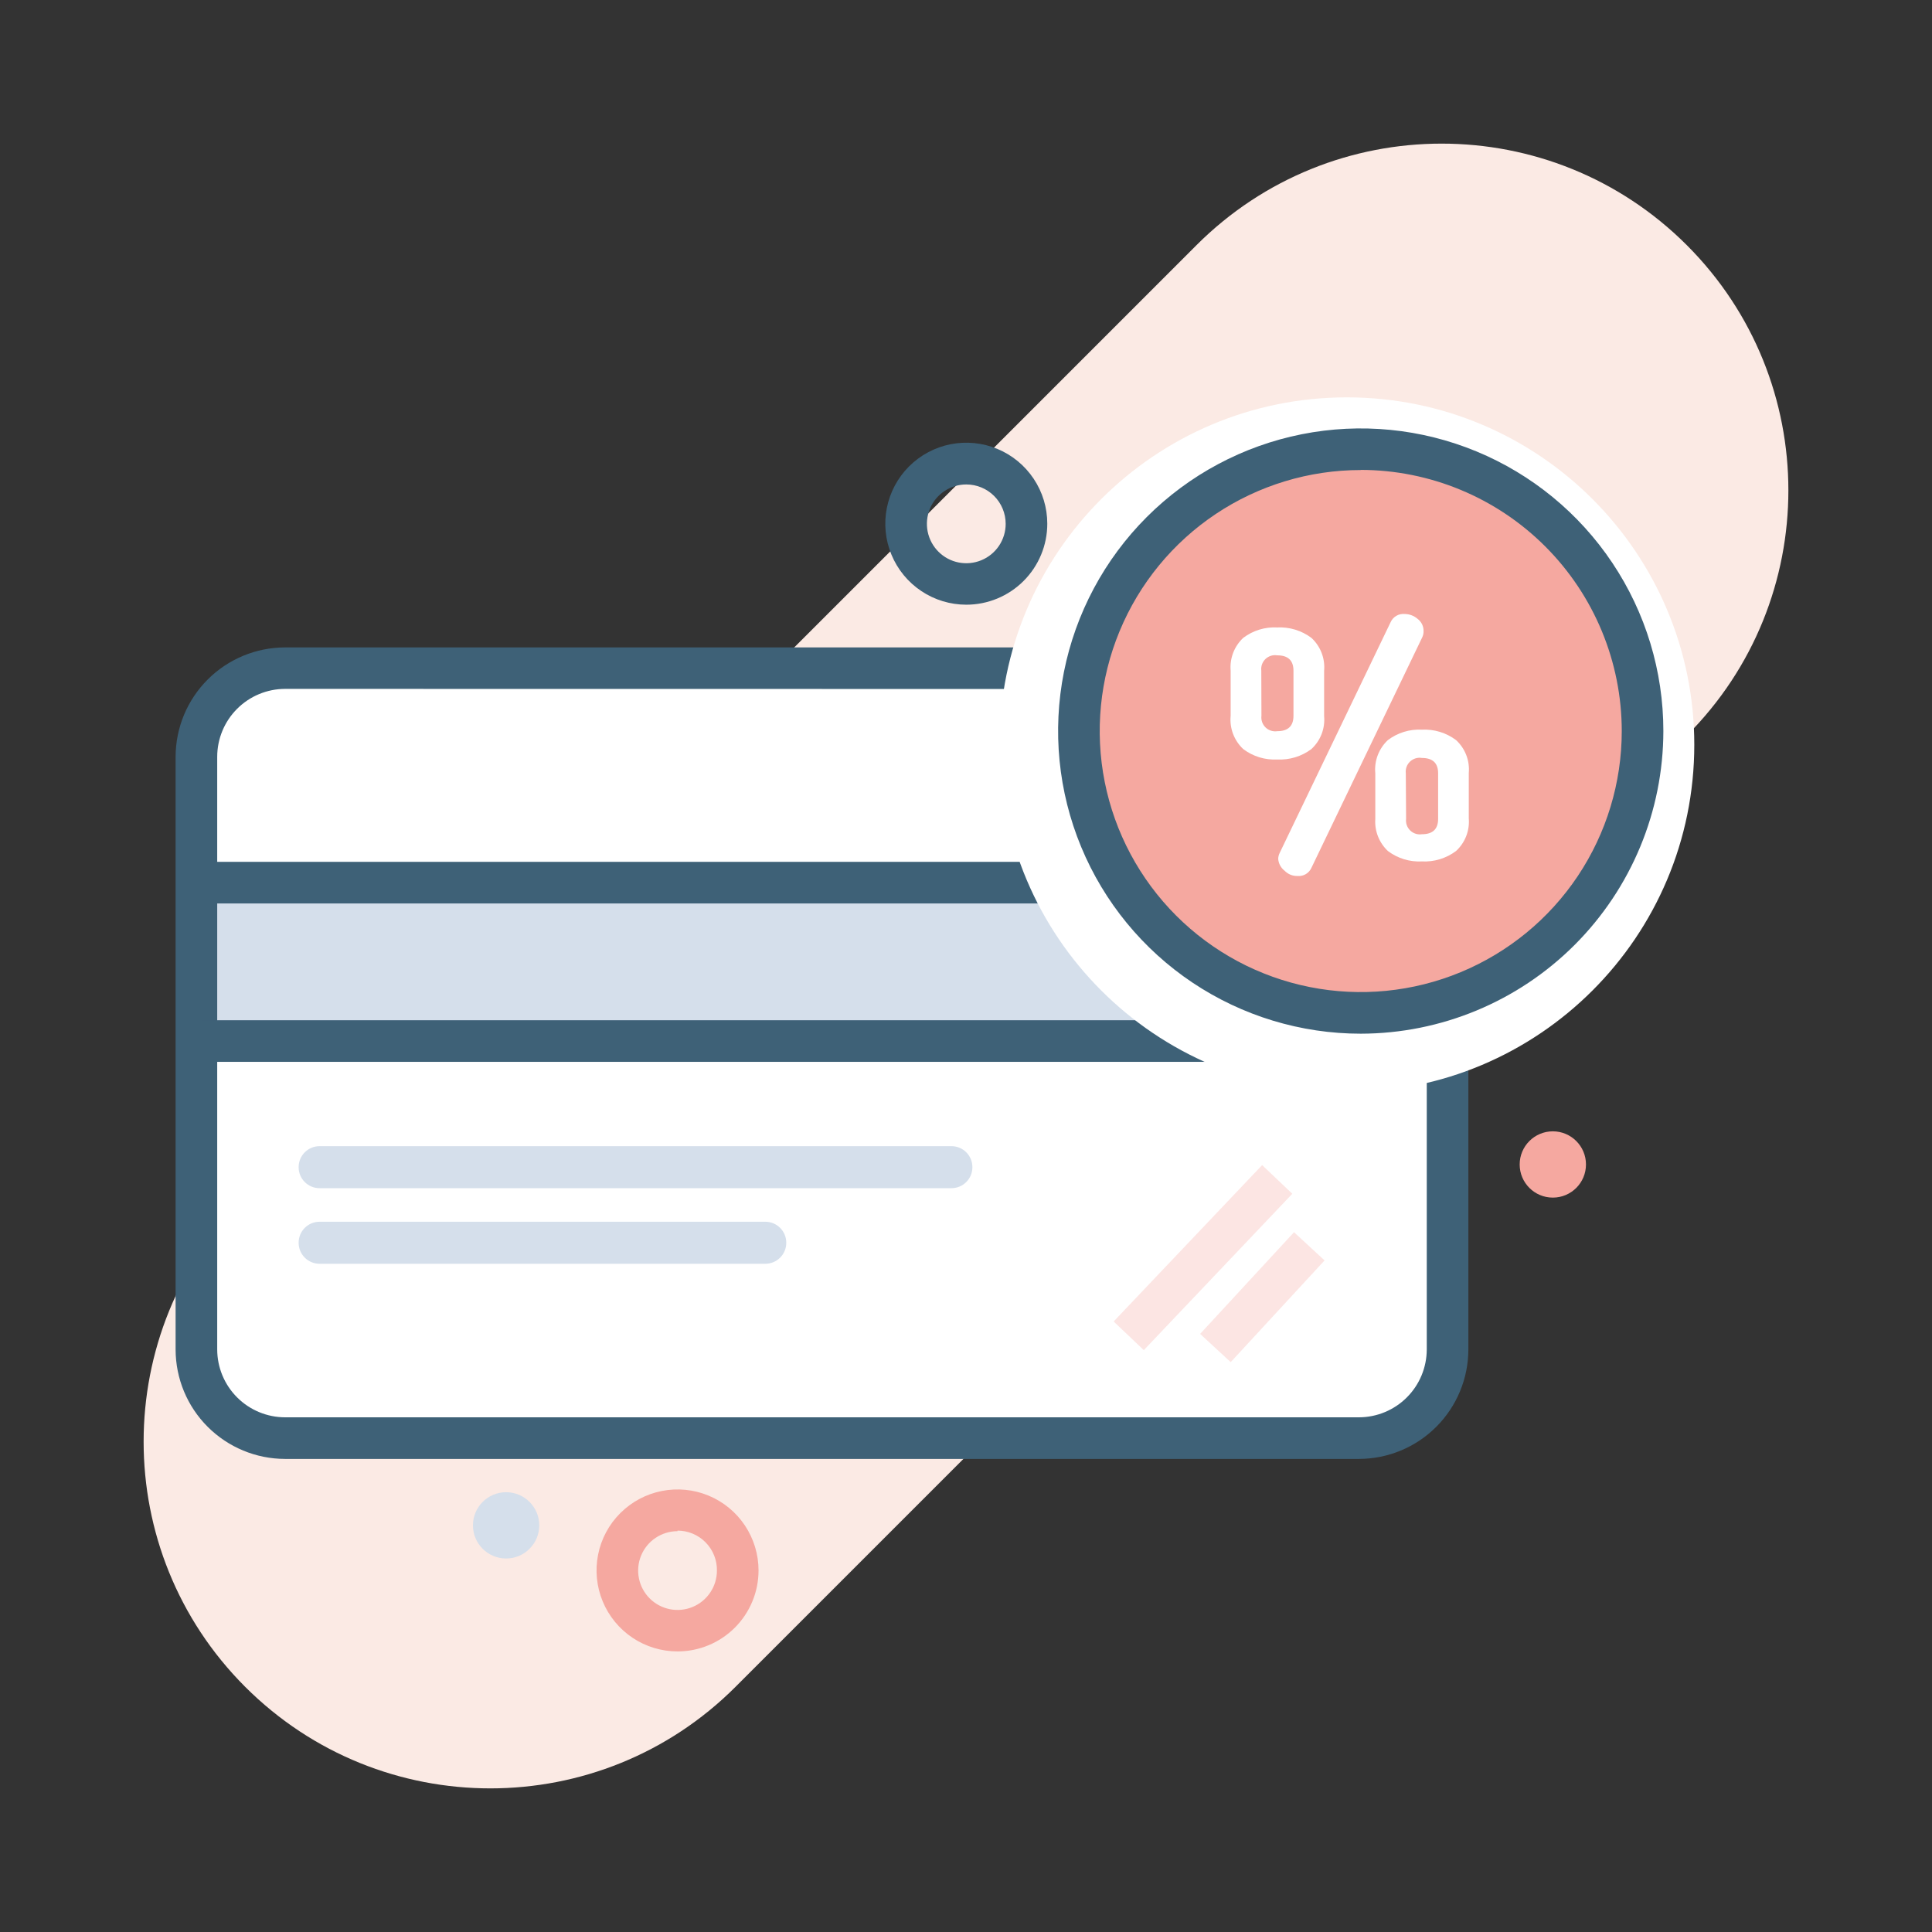 <svg width="110" height="110" viewBox="0 0 110 110" fill="none" xmlns="http://www.w3.org/2000/svg">
<rect x="0" y="0" width="110" height="110" fill="#333333" stroke="none"/>
<path d="M68.122 13.959L13.959 68.122C6.25 75.831 6.25 88.331 13.959 96.041C21.669 103.75 34.169 103.75 41.878 96.041L96.041 41.878C103.75 34.169 103.75 21.669 96.041 13.959C88.331 6.25 75.831 6.25 68.122 13.959Z" fill="#FBEAE4"/>
<path d="M76.582 38.038H15.431C12.644 38.038 10.385 40.297 10.385 43.084V76.834C10.385 79.621 12.644 81.88 15.431 81.88H76.582C79.369 81.88 81.628 79.621 81.628 76.834V43.084C81.628 40.297 79.369 38.038 76.582 38.038Z" fill="white"/>
<path d="M82.758 59.272H11.522L11.175 50.254H82.418L82.758 59.272Z" fill="#D5DFEB"/>
<path d="M55.017 34.429C54.105 34.429 53.213 34.159 52.455 33.652C51.696 33.145 51.105 32.425 50.756 31.582C50.407 30.74 50.316 29.812 50.494 28.918C50.672 28.023 51.111 27.202 51.756 26.557C52.401 25.912 53.222 25.473 54.117 25.294C55.012 25.117 55.939 25.208 56.782 25.557C57.624 25.906 58.344 26.497 58.851 27.256C59.358 28.014 59.628 28.905 59.628 29.818C59.628 31.041 59.142 32.214 58.278 33.078C57.413 33.943 56.24 34.429 55.017 34.429ZM55.017 27.583C54.573 27.583 54.14 27.714 53.771 27.961C53.402 28.207 53.115 28.557 52.945 28.967C52.775 29.377 52.731 29.828 52.817 30.263C52.904 30.698 53.117 31.098 53.431 31.411C53.745 31.725 54.144 31.939 54.579 32.025C55.014 32.111 55.465 32.067 55.875 31.897C56.285 31.728 56.635 31.44 56.882 31.071C57.128 30.703 57.259 30.269 57.259 29.826C57.259 29.231 57.023 28.66 56.603 28.24C56.182 27.819 55.612 27.583 55.017 27.583Z" fill="#3E6177"/>
<path d="M38.576 94.025C37.664 94.025 36.772 93.755 36.014 93.248C35.256 92.741 34.665 92.021 34.316 91.178C33.967 90.336 33.875 89.408 34.053 88.514C34.231 87.619 34.67 86.797 35.315 86.153C35.96 85.508 36.782 85.068 37.676 84.891C38.571 84.713 39.498 84.804 40.341 85.153C41.184 85.502 41.904 86.093 42.41 86.851C42.917 87.61 43.188 88.501 43.188 89.413C43.188 90.637 42.702 91.81 41.837 92.674C40.972 93.539 39.799 94.025 38.576 94.025ZM38.576 87.179C38.133 87.179 37.699 87.31 37.33 87.557C36.961 87.803 36.674 88.153 36.504 88.563C36.334 88.973 36.29 89.424 36.377 89.859C36.463 90.294 36.677 90.694 36.99 91.007C37.304 91.321 37.704 91.534 38.139 91.621C38.574 91.707 39.025 91.663 39.434 91.493C39.844 91.324 40.194 91.036 40.441 90.667C40.687 90.299 40.819 89.865 40.819 89.421C40.823 89.124 40.768 88.829 40.657 88.553C40.546 88.278 40.382 88.027 40.173 87.815C39.965 87.604 39.716 87.436 39.442 87.321C39.167 87.206 38.873 87.147 38.576 87.147V87.179Z" fill="#F5A8A0"/>
<path d="M88.412 68.187C89.454 68.187 90.299 67.343 90.299 66.3C90.299 65.258 89.454 64.413 88.412 64.413C87.369 64.413 86.524 65.258 86.524 66.3C86.524 67.343 87.369 68.187 88.412 68.187Z" fill="#F5A8A0"/>
<path d="M28.816 88.734C29.858 88.734 30.703 87.889 30.703 86.847C30.703 85.805 29.858 84.96 28.816 84.96C27.773 84.96 26.928 85.805 26.928 86.847C26.928 87.889 27.773 88.734 28.816 88.734Z" fill="#D5DFEB"/>
<path opacity="0.3" d="M71.861 66.336L63.406 75.24L65.124 76.872L73.579 67.968L71.861 66.336Z" fill="#F5A8A0"/>
<path opacity="0.3" d="M73.676 70.157L68.33 75.947L70.071 77.554L75.416 71.763L73.676 70.157Z" fill="#F5A8A0"/>
<path d="M43.575 69.561H18.195C17.536 69.561 17.003 70.095 17.003 70.754V70.762C17.003 71.42 17.536 71.954 18.195 71.954H43.575C44.233 71.954 44.767 71.42 44.767 70.762V70.754C44.767 70.095 44.233 69.561 43.575 69.561Z" fill="#D5DFEB"/>
<path d="M54.172 65.258H18.195C17.536 65.258 17.003 65.792 17.003 66.45V66.458C17.003 67.117 17.536 67.65 18.195 67.65H54.172C54.831 67.65 55.364 67.117 55.364 66.458V66.45C55.364 65.792 54.831 65.258 54.172 65.258Z" fill="#D5DFEB"/>
<path d="M77.372 83.065H16.229C14.577 83.062 12.993 82.405 11.825 81.237C10.657 80.07 10 78.486 9.998 76.834V43.092C10 41.44 10.657 39.857 11.825 38.689C12.993 37.521 14.577 36.864 16.229 36.861H77.372C79.024 36.864 80.608 37.521 81.775 38.689C82.943 39.857 83.6 41.44 83.603 43.092V76.834C83.6 78.486 82.943 80.07 81.775 81.237C80.608 82.405 79.024 83.062 77.372 83.065ZM16.229 39.222C15.204 39.225 14.222 39.633 13.498 40.359C12.774 41.084 12.367 42.067 12.367 43.092V76.834C12.369 77.858 12.777 78.839 13.501 79.562C14.224 80.286 15.205 80.694 16.229 80.696H77.372C78.396 80.694 79.377 80.286 80.1 79.562C80.824 78.839 81.231 77.858 81.234 76.834V43.092C81.231 42.068 80.824 41.087 80.1 40.364C79.377 39.64 78.396 39.233 77.372 39.23L16.229 39.222Z" fill="#3E6177"/>
<path d="M82.426 49.07H11.183V51.439H82.426V49.07Z" fill="#3E6177"/>
<path d="M82.766 58.088H11.522V60.457H82.766V58.088Z" fill="#3E6177"/>
<path d="M78.754 43.866H77.175V53.46H78.754V43.866Z" fill="white"/>
<path d="M78.754 54.826H77.175V58.932H78.754V54.826Z" fill="white"/>
<path d="M78.754 60.306H77.175V61.673H78.754V60.306Z" fill="white"/>
<path d="M76.685 62.186C87.61 62.186 96.466 53.33 96.466 42.405C96.466 31.48 87.61 22.624 76.685 22.624C65.76 22.624 56.904 31.48 56.904 42.405C56.904 53.33 65.76 62.186 76.685 62.186Z" fill="white"/>
<path d="M77.364 58.451C86.226 58.451 93.41 51.267 93.41 42.405C93.41 33.543 86.226 26.359 77.364 26.359C68.502 26.359 61.318 33.543 61.318 42.405C61.318 51.267 68.502 58.451 77.364 58.451Z" fill="#F5A8A0"/>
<path d="M77.475 58.854C74.067 58.854 70.736 57.843 67.902 55.95C65.069 54.056 62.86 51.365 61.556 48.217C60.252 45.069 59.911 41.604 60.575 38.262C61.24 34.919 62.881 31.849 65.291 29.439C67.701 27.03 70.771 25.389 74.113 24.724C77.456 24.059 80.92 24.4 84.069 25.704C87.217 27.008 89.908 29.217 91.801 32.05C93.695 34.884 94.705 38.215 94.705 41.623C94.699 46.191 92.882 50.57 89.652 53.8C86.422 57.03 82.043 58.847 77.475 58.854ZM77.475 26.762C74.535 26.762 71.662 27.633 69.218 29.266C66.774 30.899 64.869 33.22 63.745 35.936C62.62 38.651 62.325 41.64 62.899 44.523C63.472 47.405 64.888 50.053 66.966 52.132C69.044 54.21 71.693 55.626 74.575 56.199C77.458 56.773 80.446 56.478 83.162 55.353C85.878 54.228 88.199 52.324 89.832 49.88C91.465 47.436 92.336 44.562 92.336 41.623C92.334 37.682 90.768 33.902 87.982 31.114C85.195 28.326 81.416 26.758 77.475 26.754V26.762Z" fill="#3E6177"/>
<path d="M70.068 40.754V38.188C70.038 37.842 70.087 37.494 70.211 37.169C70.336 36.845 70.532 36.554 70.786 36.316C71.341 35.897 72.026 35.687 72.721 35.724C73.418 35.689 74.105 35.898 74.664 36.316C74.92 36.552 75.119 36.843 75.245 37.167C75.371 37.492 75.421 37.841 75.39 38.188V40.778C75.421 41.125 75.371 41.474 75.245 41.799C75.119 42.123 74.92 42.414 74.664 42.65C74.105 43.068 73.418 43.278 72.721 43.242C72.026 43.279 71.341 43.069 70.786 42.65C70.529 42.41 70.331 42.114 70.206 41.786C70.081 41.457 70.034 41.104 70.068 40.754ZM71.821 40.754C71.806 40.875 71.82 40.998 71.86 41.112C71.9 41.227 71.967 41.331 72.054 41.416C72.141 41.501 72.246 41.564 72.362 41.601C72.478 41.639 72.601 41.649 72.721 41.631C73.337 41.631 73.645 41.339 73.645 40.754V38.188C73.645 37.604 73.337 37.312 72.721 37.312C72.6 37.292 72.476 37.301 72.36 37.338C72.243 37.375 72.136 37.438 72.048 37.523C71.96 37.608 71.893 37.712 71.852 37.828C71.811 37.943 71.798 38.067 71.813 38.188L71.821 40.754ZM72.776 48.904C72.778 48.783 72.808 48.664 72.863 48.556L79.18 35.416C79.248 35.268 79.361 35.144 79.502 35.062C79.644 34.98 79.807 34.944 79.97 34.958C80.243 34.959 80.506 35.057 80.712 35.235C80.82 35.316 80.906 35.421 80.966 35.541C81.025 35.662 81.054 35.795 81.052 35.93C81.055 36.049 81.031 36.168 80.981 36.277L74.664 49.417C74.596 49.566 74.483 49.69 74.342 49.772C74.2 49.854 74.037 49.89 73.874 49.875C73.737 49.879 73.601 49.854 73.475 49.803C73.349 49.751 73.234 49.673 73.139 49.575C73.035 49.495 72.949 49.394 72.886 49.278C72.823 49.163 72.786 49.035 72.776 48.904ZM78.304 46.622V44.032C78.27 43.682 78.317 43.329 78.442 43C78.567 42.672 78.765 42.376 79.022 42.136C79.577 41.717 80.263 41.507 80.957 41.544C81.654 41.508 82.341 41.718 82.9 42.136C83.156 42.371 83.356 42.663 83.481 42.987C83.608 43.312 83.657 43.661 83.626 44.008V46.598C83.655 46.942 83.604 47.288 83.478 47.61C83.352 47.932 83.154 48.22 82.9 48.454C82.341 48.872 81.654 49.082 80.957 49.046C80.263 49.083 79.577 48.873 79.022 48.454C78.774 48.221 78.581 47.936 78.456 47.619C78.332 47.302 78.28 46.961 78.304 46.622ZM80.057 46.622C80.042 46.742 80.056 46.865 80.096 46.98C80.136 47.094 80.203 47.198 80.29 47.283C80.377 47.368 80.483 47.431 80.598 47.469C80.714 47.506 80.837 47.516 80.957 47.498C81.573 47.498 81.881 47.206 81.881 46.622V44.032C81.881 43.447 81.573 43.155 80.957 43.155C80.836 43.134 80.711 43.142 80.593 43.178C80.475 43.215 80.368 43.278 80.279 43.363C80.19 43.448 80.122 43.553 80.081 43.669C80.039 43.785 80.026 43.909 80.041 44.032L80.057 46.622Z" fill="white"/>
</svg>
